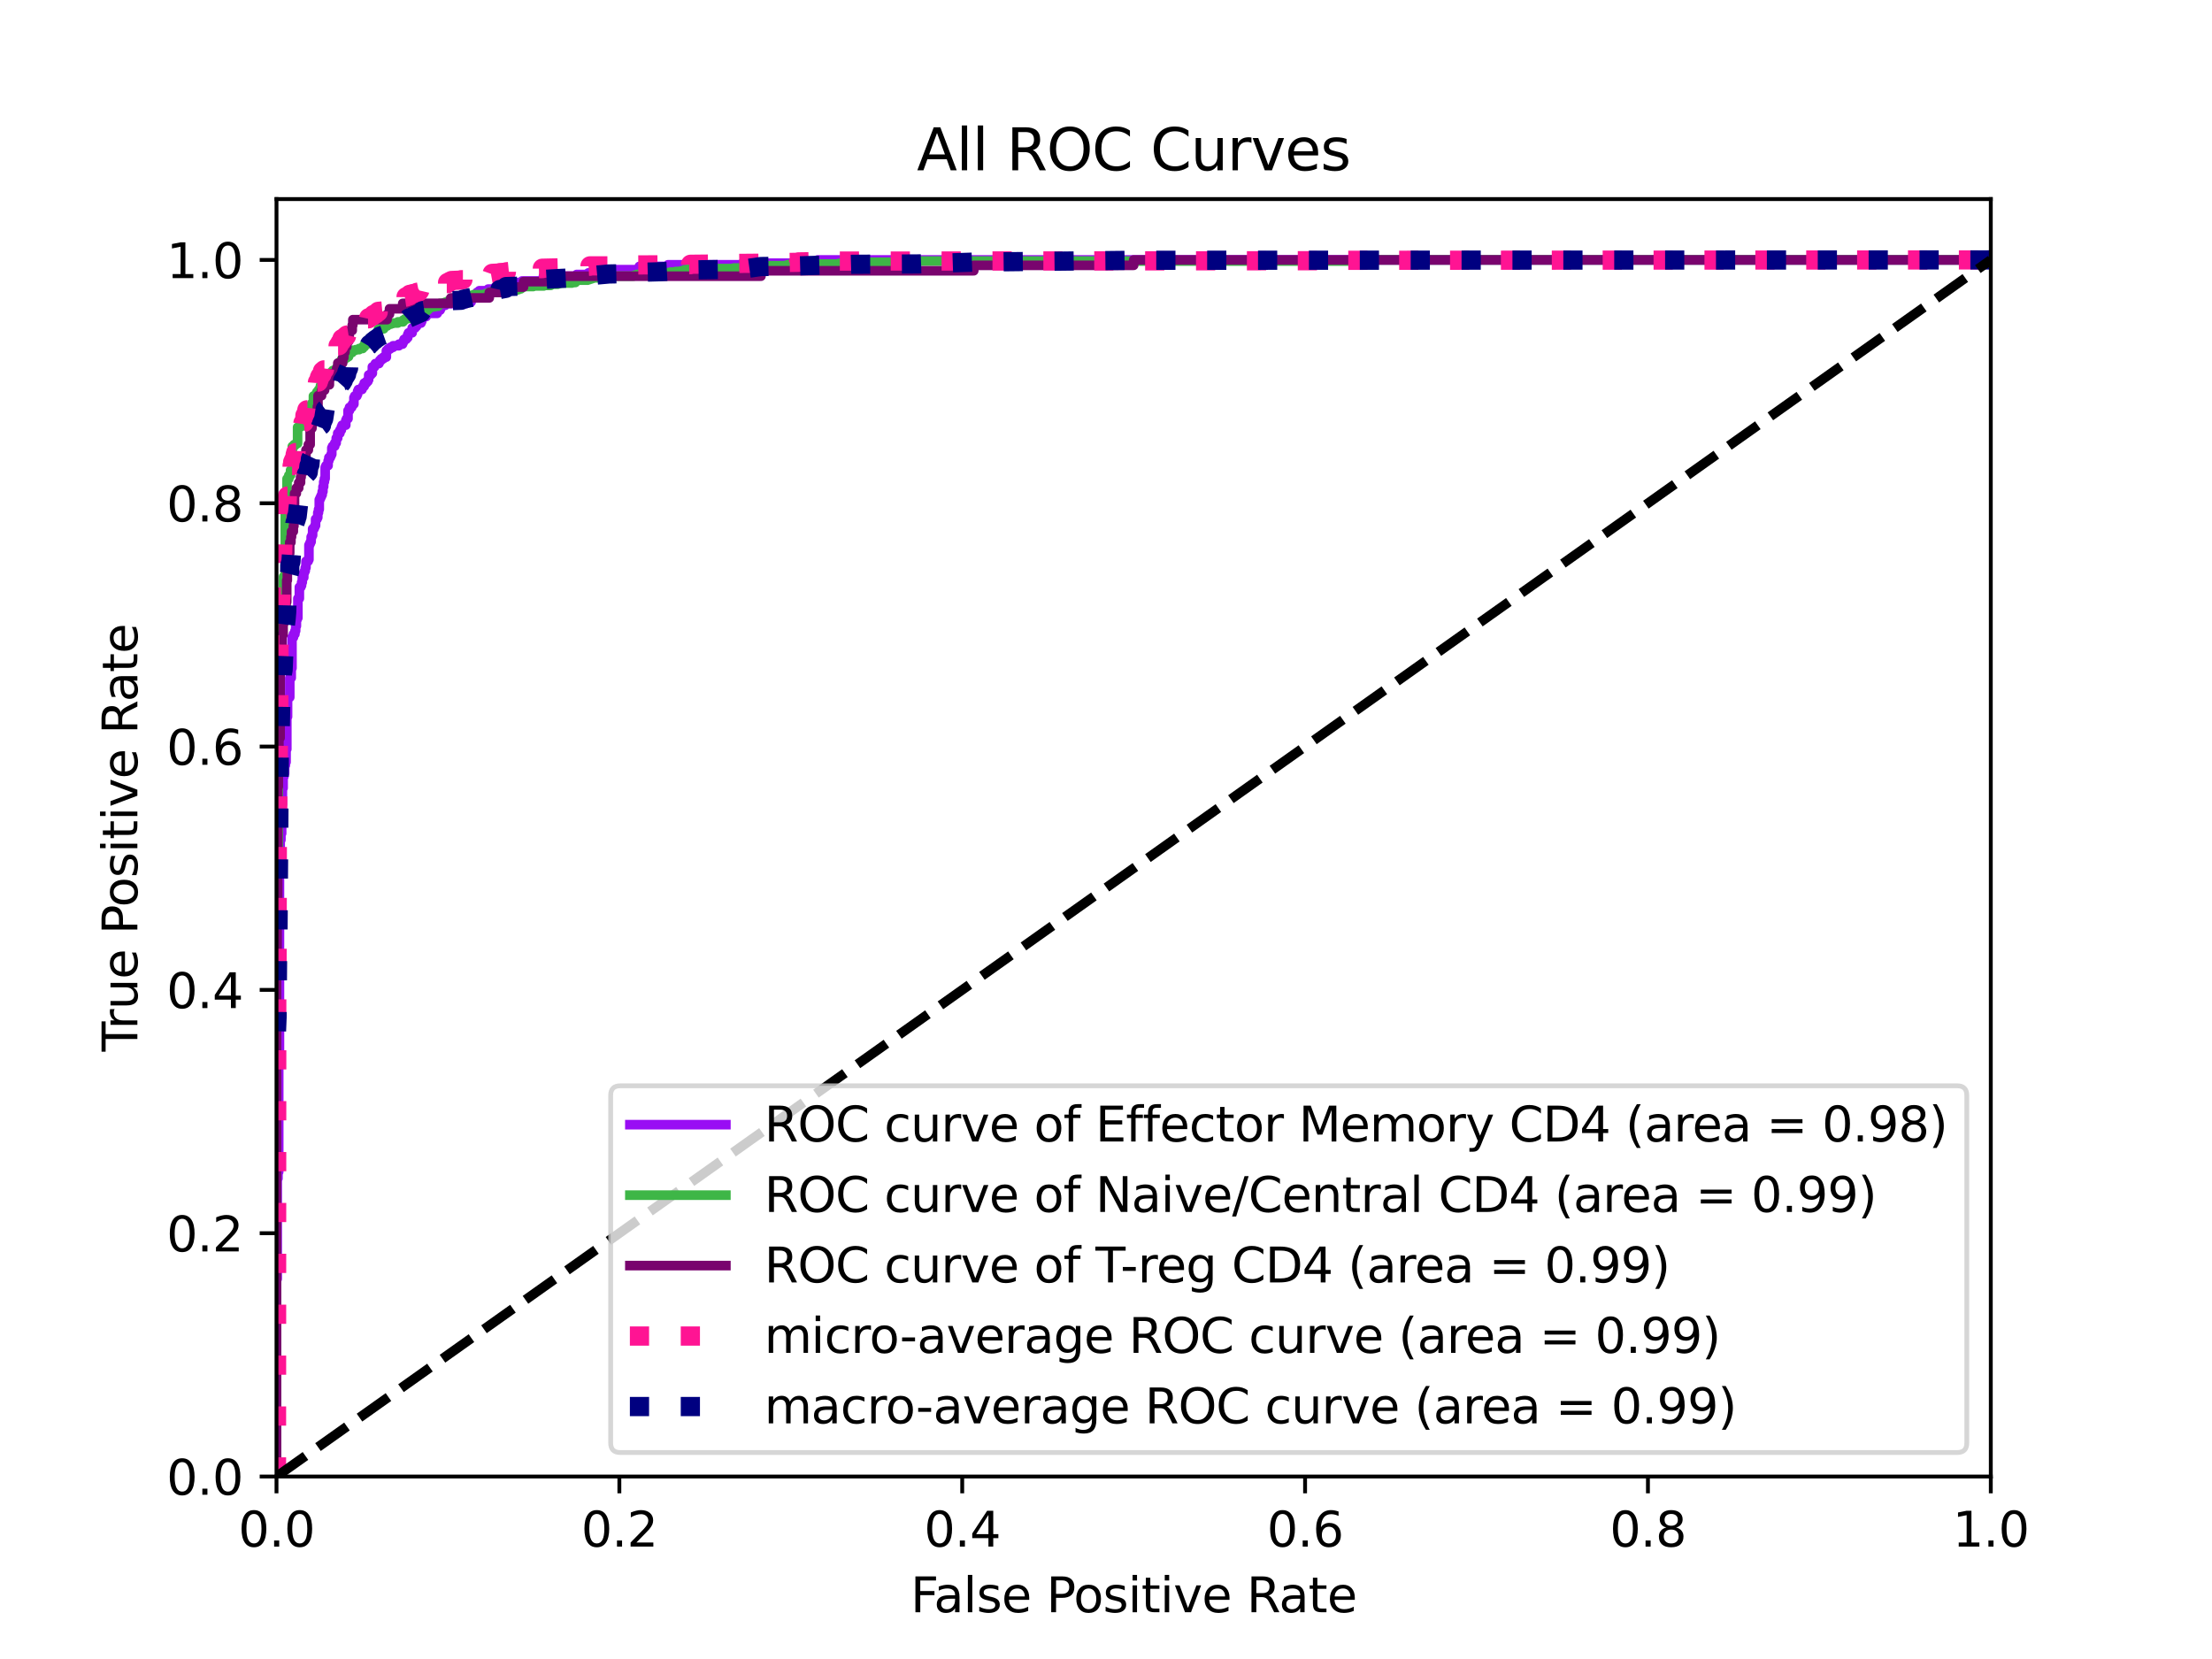<?xml version="1.0" encoding="utf-8" standalone="no"?>
<!DOCTYPE svg PUBLIC "-//W3C//DTD SVG 1.1//EN"
  "http://www.w3.org/Graphics/SVG/1.1/DTD/svg11.dtd">
<svg height="345.6pt" version="1.1" viewBox="0 0 460.8 345.6" width="460.8pt" xmlns="http://www.w3.org/2000/svg" xmlns:xlink="http://www.w3.org/1999/xlink">
 <defs>
  <style type="text/css">*{stroke-linecap:butt;stroke-linejoin:round;}</style>
 </defs>
 <g id="figure_1">
  <g id="patch_1">
   <path d="M 0 345.6 
L 460.8 345.6 
L 460.8 0 
L 0 0 
z
" style="fill:#ffffff;"/>
  </g>
  <g id="axes_1">
   <g id="patch_2">
    <path d="M 57.6 307.584 
L 414.72 307.584 
L 414.72 41.472 
L 57.6 41.472 
z
" style="fill:#ffffff;"/>
   </g>
   <g id="matplotlib.axis_1">
    <g id="xtick_1">
     <g id="line2d_1">
      <defs>
       <path d="M 0 0 
L 0 3.5 
" id="m94c047c52f" style="stroke:#000000;stroke-width:0.8;"/>
      </defs>
      <g>
       <use style="stroke:#000000;stroke-width:0.8;" x="57.6" xlink:href="#m94c047c52f" y="307.584"/>
      </g>
     </g>
     <g id="text_1">
      <!-- 0.0 -->
      <g transform="translate(49.648 322.182)scale(0.1 -0.1)">
       <defs>
        <path d="M 2034 4250 
Q 1547 4250 1301 3770 
Q 1056 3291 1056 2328 
Q 1056 1369 1301 889 
Q 1547 409 2034 409 
Q 2525 409 2770 889 
Q 3016 1369 3016 2328 
Q 3016 3291 2770 3770 
Q 2525 4250 2034 4250 
z
M 2034 4750 
Q 2819 4750 3233 4129 
Q 3647 3509 3647 2328 
Q 3647 1150 3233 529 
Q 2819 -91 2034 -91 
Q 1250 -91 836 529 
Q 422 1150 422 2328 
Q 422 3509 836 4129 
Q 1250 4750 2034 4750 
z
" id="DejaVuSans-30" transform="scale(0.016)"/>
        <path d="M 684 794 
L 1344 794 
L 1344 0 
L 684 0 
L 684 794 
z
" id="DejaVuSans-2e" transform="scale(0.016)"/>
       </defs>
       <use xlink:href="#DejaVuSans-30"/>
       <use x="63.623" xlink:href="#DejaVuSans-2e"/>
       <use x="95.41" xlink:href="#DejaVuSans-30"/>
      </g>
     </g>
    </g>
    <g id="xtick_2">
     <g id="line2d_2">
      <g>
       <use style="stroke:#000000;stroke-width:0.8;" x="129.024" xlink:href="#m94c047c52f" y="307.584"/>
      </g>
     </g>
     <g id="text_2">
      <!-- 0.2 -->
      <g transform="translate(121.072 322.182)scale(0.1 -0.1)">
       <defs>
        <path d="M 1228 531 
L 3431 531 
L 3431 0 
L 469 0 
L 469 531 
Q 828 903 1448 1529 
Q 2069 2156 2228 2338 
Q 2531 2678 2651 2914 
Q 2772 3150 2772 3378 
Q 2772 3750 2511 3984 
Q 2250 4219 1831 4219 
Q 1534 4219 1204 4116 
Q 875 4013 500 3803 
L 500 4441 
Q 881 4594 1212 4672 
Q 1544 4750 1819 4750 
Q 2544 4750 2975 4387 
Q 3406 4025 3406 3419 
Q 3406 3131 3298 2873 
Q 3191 2616 2906 2266 
Q 2828 2175 2409 1742 
Q 1991 1309 1228 531 
z
" id="DejaVuSans-32" transform="scale(0.016)"/>
       </defs>
       <use xlink:href="#DejaVuSans-30"/>
       <use x="63.623" xlink:href="#DejaVuSans-2e"/>
       <use x="95.41" xlink:href="#DejaVuSans-32"/>
      </g>
     </g>
    </g>
    <g id="xtick_3">
     <g id="line2d_3">
      <g>
       <use style="stroke:#000000;stroke-width:0.8;" x="200.448" xlink:href="#m94c047c52f" y="307.584"/>
      </g>
     </g>
     <g id="text_3">
      <!-- 0.4 -->
      <g transform="translate(192.496 322.182)scale(0.1 -0.1)">
       <defs>
        <path d="M 2419 4116 
L 825 1625 
L 2419 1625 
L 2419 4116 
z
M 2253 4666 
L 3047 4666 
L 3047 1625 
L 3713 1625 
L 3713 1100 
L 3047 1100 
L 3047 0 
L 2419 0 
L 2419 1100 
L 313 1100 
L 313 1709 
L 2253 4666 
z
" id="DejaVuSans-34" transform="scale(0.016)"/>
       </defs>
       <use xlink:href="#DejaVuSans-30"/>
       <use x="63.623" xlink:href="#DejaVuSans-2e"/>
       <use x="95.41" xlink:href="#DejaVuSans-34"/>
      </g>
     </g>
    </g>
    <g id="xtick_4">
     <g id="line2d_4">
      <g>
       <use style="stroke:#000000;stroke-width:0.8;" x="271.872" xlink:href="#m94c047c52f" y="307.584"/>
      </g>
     </g>
     <g id="text_4">
      <!-- 0.6 -->
      <g transform="translate(263.92 322.182)scale(0.1 -0.1)">
       <defs>
        <path d="M 2113 2584 
Q 1688 2584 1439 2293 
Q 1191 2003 1191 1497 
Q 1191 994 1439 701 
Q 1688 409 2113 409 
Q 2538 409 2786 701 
Q 3034 994 3034 1497 
Q 3034 2003 2786 2293 
Q 2538 2584 2113 2584 
z
M 3366 4563 
L 3366 3988 
Q 3128 4100 2886 4159 
Q 2644 4219 2406 4219 
Q 1781 4219 1451 3797 
Q 1122 3375 1075 2522 
Q 1259 2794 1537 2939 
Q 1816 3084 2150 3084 
Q 2853 3084 3261 2657 
Q 3669 2231 3669 1497 
Q 3669 778 3244 343 
Q 2819 -91 2113 -91 
Q 1303 -91 875 529 
Q 447 1150 447 2328 
Q 447 3434 972 4092 
Q 1497 4750 2381 4750 
Q 2619 4750 2861 4703 
Q 3103 4656 3366 4563 
z
" id="DejaVuSans-36" transform="scale(0.016)"/>
       </defs>
       <use xlink:href="#DejaVuSans-30"/>
       <use x="63.623" xlink:href="#DejaVuSans-2e"/>
       <use x="95.41" xlink:href="#DejaVuSans-36"/>
      </g>
     </g>
    </g>
    <g id="xtick_5">
     <g id="line2d_5">
      <g>
       <use style="stroke:#000000;stroke-width:0.8;" x="343.296" xlink:href="#m94c047c52f" y="307.584"/>
      </g>
     </g>
     <g id="text_5">
      <!-- 0.8 -->
      <g transform="translate(335.344 322.182)scale(0.1 -0.1)">
       <defs>
        <path d="M 2034 2216 
Q 1584 2216 1326 1975 
Q 1069 1734 1069 1313 
Q 1069 891 1326 650 
Q 1584 409 2034 409 
Q 2484 409 2743 651 
Q 3003 894 3003 1313 
Q 3003 1734 2745 1975 
Q 2488 2216 2034 2216 
z
M 1403 2484 
Q 997 2584 770 2862 
Q 544 3141 544 3541 
Q 544 4100 942 4425 
Q 1341 4750 2034 4750 
Q 2731 4750 3128 4425 
Q 3525 4100 3525 3541 
Q 3525 3141 3298 2862 
Q 3072 2584 2669 2484 
Q 3125 2378 3379 2068 
Q 3634 1759 3634 1313 
Q 3634 634 3220 271 
Q 2806 -91 2034 -91 
Q 1263 -91 848 271 
Q 434 634 434 1313 
Q 434 1759 690 2068 
Q 947 2378 1403 2484 
z
M 1172 3481 
Q 1172 3119 1398 2916 
Q 1625 2713 2034 2713 
Q 2441 2713 2670 2916 
Q 2900 3119 2900 3481 
Q 2900 3844 2670 4047 
Q 2441 4250 2034 4250 
Q 1625 4250 1398 4047 
Q 1172 3844 1172 3481 
z
" id="DejaVuSans-38" transform="scale(0.016)"/>
       </defs>
       <use xlink:href="#DejaVuSans-30"/>
       <use x="63.623" xlink:href="#DejaVuSans-2e"/>
       <use x="95.41" xlink:href="#DejaVuSans-38"/>
      </g>
     </g>
    </g>
    <g id="xtick_6">
     <g id="line2d_6">
      <g>
       <use style="stroke:#000000;stroke-width:0.8;" x="414.72" xlink:href="#m94c047c52f" y="307.584"/>
      </g>
     </g>
     <g id="text_6">
      <!-- 1.0 -->
      <g transform="translate(406.768 322.182)scale(0.1 -0.1)">
       <defs>
        <path d="M 794 531 
L 1825 531 
L 1825 4091 
L 703 3866 
L 703 4441 
L 1819 4666 
L 2450 4666 
L 2450 531 
L 3481 531 
L 3481 0 
L 794 0 
L 794 531 
z
" id="DejaVuSans-31" transform="scale(0.016)"/>
       </defs>
       <use xlink:href="#DejaVuSans-31"/>
       <use x="63.623" xlink:href="#DejaVuSans-2e"/>
       <use x="95.41" xlink:href="#DejaVuSans-30"/>
      </g>
     </g>
    </g>
    <g id="text_7">
     <!-- False Positive Rate -->
     <g transform="translate(189.694 335.861)scale(0.1 -0.1)">
      <defs>
       <path d="M 628 4666 
L 3309 4666 
L 3309 4134 
L 1259 4134 
L 1259 2759 
L 3109 2759 
L 3109 2228 
L 1259 2228 
L 1259 0 
L 628 0 
L 628 4666 
z
" id="DejaVuSans-46" transform="scale(0.016)"/>
       <path d="M 2194 1759 
Q 1497 1759 1228 1600 
Q 959 1441 959 1056 
Q 959 750 1161 570 
Q 1363 391 1709 391 
Q 2188 391 2477 730 
Q 2766 1069 2766 1631 
L 2766 1759 
L 2194 1759 
z
M 3341 1997 
L 3341 0 
L 2766 0 
L 2766 531 
Q 2569 213 2275 61 
Q 1981 -91 1556 -91 
Q 1019 -91 701 211 
Q 384 513 384 1019 
Q 384 1609 779 1909 
Q 1175 2209 1959 2209 
L 2766 2209 
L 2766 2266 
Q 2766 2663 2505 2880 
Q 2244 3097 1772 3097 
Q 1472 3097 1187 3025 
Q 903 2953 641 2809 
L 641 3341 
Q 956 3463 1253 3523 
Q 1550 3584 1831 3584 
Q 2591 3584 2966 3190 
Q 3341 2797 3341 1997 
z
" id="DejaVuSans-61" transform="scale(0.016)"/>
       <path d="M 603 4863 
L 1178 4863 
L 1178 0 
L 603 0 
L 603 4863 
z
" id="DejaVuSans-6c" transform="scale(0.016)"/>
       <path d="M 2834 3397 
L 2834 2853 
Q 2591 2978 2328 3040 
Q 2066 3103 1784 3103 
Q 1356 3103 1142 2972 
Q 928 2841 928 2578 
Q 928 2378 1081 2264 
Q 1234 2150 1697 2047 
L 1894 2003 
Q 2506 1872 2764 1633 
Q 3022 1394 3022 966 
Q 3022 478 2636 193 
Q 2250 -91 1575 -91 
Q 1294 -91 989 -36 
Q 684 19 347 128 
L 347 722 
Q 666 556 975 473 
Q 1284 391 1588 391 
Q 1994 391 2212 530 
Q 2431 669 2431 922 
Q 2431 1156 2273 1281 
Q 2116 1406 1581 1522 
L 1381 1569 
Q 847 1681 609 1914 
Q 372 2147 372 2553 
Q 372 3047 722 3315 
Q 1072 3584 1716 3584 
Q 2034 3584 2315 3537 
Q 2597 3491 2834 3397 
z
" id="DejaVuSans-73" transform="scale(0.016)"/>
       <path d="M 3597 1894 
L 3597 1613 
L 953 1613 
Q 991 1019 1311 708 
Q 1631 397 2203 397 
Q 2534 397 2845 478 
Q 3156 559 3463 722 
L 3463 178 
Q 3153 47 2828 -22 
Q 2503 -91 2169 -91 
Q 1331 -91 842 396 
Q 353 884 353 1716 
Q 353 2575 817 3079 
Q 1281 3584 2069 3584 
Q 2775 3584 3186 3129 
Q 3597 2675 3597 1894 
z
M 3022 2063 
Q 3016 2534 2758 2815 
Q 2500 3097 2075 3097 
Q 1594 3097 1305 2825 
Q 1016 2553 972 2059 
L 3022 2063 
z
" id="DejaVuSans-65" transform="scale(0.016)"/>
       <path id="DejaVuSans-20" transform="scale(0.016)"/>
       <path d="M 1259 4147 
L 1259 2394 
L 2053 2394 
Q 2494 2394 2734 2622 
Q 2975 2850 2975 3272 
Q 2975 3691 2734 3919 
Q 2494 4147 2053 4147 
L 1259 4147 
z
M 628 4666 
L 2053 4666 
Q 2838 4666 3239 4311 
Q 3641 3956 3641 3272 
Q 3641 2581 3239 2228 
Q 2838 1875 2053 1875 
L 1259 1875 
L 1259 0 
L 628 0 
L 628 4666 
z
" id="DejaVuSans-50" transform="scale(0.016)"/>
       <path d="M 1959 3097 
Q 1497 3097 1228 2736 
Q 959 2375 959 1747 
Q 959 1119 1226 758 
Q 1494 397 1959 397 
Q 2419 397 2687 759 
Q 2956 1122 2956 1747 
Q 2956 2369 2687 2733 
Q 2419 3097 1959 3097 
z
M 1959 3584 
Q 2709 3584 3137 3096 
Q 3566 2609 3566 1747 
Q 3566 888 3137 398 
Q 2709 -91 1959 -91 
Q 1206 -91 779 398 
Q 353 888 353 1747 
Q 353 2609 779 3096 
Q 1206 3584 1959 3584 
z
" id="DejaVuSans-6f" transform="scale(0.016)"/>
       <path d="M 603 3500 
L 1178 3500 
L 1178 0 
L 603 0 
L 603 3500 
z
M 603 4863 
L 1178 4863 
L 1178 4134 
L 603 4134 
L 603 4863 
z
" id="DejaVuSans-69" transform="scale(0.016)"/>
       <path d="M 1172 4494 
L 1172 3500 
L 2356 3500 
L 2356 3053 
L 1172 3053 
L 1172 1153 
Q 1172 725 1289 603 
Q 1406 481 1766 481 
L 2356 481 
L 2356 0 
L 1766 0 
Q 1100 0 847 248 
Q 594 497 594 1153 
L 594 3053 
L 172 3053 
L 172 3500 
L 594 3500 
L 594 4494 
L 1172 4494 
z
" id="DejaVuSans-74" transform="scale(0.016)"/>
       <path d="M 191 3500 
L 800 3500 
L 1894 563 
L 2988 3500 
L 3597 3500 
L 2284 0 
L 1503 0 
L 191 3500 
z
" id="DejaVuSans-76" transform="scale(0.016)"/>
       <path d="M 2841 2188 
Q 3044 2119 3236 1894 
Q 3428 1669 3622 1275 
L 4263 0 
L 3584 0 
L 2988 1197 
Q 2756 1666 2539 1819 
Q 2322 1972 1947 1972 
L 1259 1972 
L 1259 0 
L 628 0 
L 628 4666 
L 2053 4666 
Q 2853 4666 3247 4331 
Q 3641 3997 3641 3322 
Q 3641 2881 3436 2590 
Q 3231 2300 2841 2188 
z
M 1259 4147 
L 1259 2491 
L 2053 2491 
Q 2509 2491 2742 2702 
Q 2975 2913 2975 3322 
Q 2975 3731 2742 3939 
Q 2509 4147 2053 4147 
L 1259 4147 
z
" id="DejaVuSans-52" transform="scale(0.016)"/>
      </defs>
      <use xlink:href="#DejaVuSans-46"/>
      <use x="48.395" xlink:href="#DejaVuSans-61"/>
      <use x="109.674" xlink:href="#DejaVuSans-6c"/>
      <use x="137.457" xlink:href="#DejaVuSans-73"/>
      <use x="189.557" xlink:href="#DejaVuSans-65"/>
      <use x="251.08" xlink:href="#DejaVuSans-20"/>
      <use x="282.867" xlink:href="#DejaVuSans-50"/>
      <use x="339.545" xlink:href="#DejaVuSans-6f"/>
      <use x="400.727" xlink:href="#DejaVuSans-73"/>
      <use x="452.826" xlink:href="#DejaVuSans-69"/>
      <use x="480.609" xlink:href="#DejaVuSans-74"/>
      <use x="519.818" xlink:href="#DejaVuSans-69"/>
      <use x="547.602" xlink:href="#DejaVuSans-76"/>
      <use x="606.781" xlink:href="#DejaVuSans-65"/>
      <use x="668.305" xlink:href="#DejaVuSans-20"/>
      <use x="700.092" xlink:href="#DejaVuSans-52"/>
      <use x="767.324" xlink:href="#DejaVuSans-61"/>
      <use x="828.604" xlink:href="#DejaVuSans-74"/>
      <use x="867.812" xlink:href="#DejaVuSans-65"/>
     </g>
    </g>
   </g>
   <g id="matplotlib.axis_2">
    <g id="ytick_1">
     <g id="line2d_7">
      <defs>
       <path d="M 0 0 
L -3.5 0 
" id="mb0721b5ea1" style="stroke:#000000;stroke-width:0.8;"/>
      </defs>
      <g>
       <use style="stroke:#000000;stroke-width:0.8;" x="57.6" xlink:href="#mb0721b5ea1" y="307.584"/>
      </g>
     </g>
     <g id="text_8">
      <!-- 0.0 -->
      <g transform="translate(34.697 311.383)scale(0.1 -0.1)">
       <use xlink:href="#DejaVuSans-30"/>
       <use x="63.623" xlink:href="#DejaVuSans-2e"/>
       <use x="95.41" xlink:href="#DejaVuSans-30"/>
      </g>
     </g>
    </g>
    <g id="ytick_2">
     <g id="line2d_8">
      <g>
       <use style="stroke:#000000;stroke-width:0.8;" x="57.6" xlink:href="#mb0721b5ea1" y="256.896"/>
      </g>
     </g>
     <g id="text_9">
      <!-- 0.2 -->
      <g transform="translate(34.697 260.695)scale(0.1 -0.1)">
       <use xlink:href="#DejaVuSans-30"/>
       <use x="63.623" xlink:href="#DejaVuSans-2e"/>
       <use x="95.41" xlink:href="#DejaVuSans-32"/>
      </g>
     </g>
    </g>
    <g id="ytick_3">
     <g id="line2d_9">
      <g>
       <use style="stroke:#000000;stroke-width:0.8;" x="57.6" xlink:href="#mb0721b5ea1" y="206.208"/>
      </g>
     </g>
     <g id="text_10">
      <!-- 0.4 -->
      <g transform="translate(34.697 210.007)scale(0.1 -0.1)">
       <use xlink:href="#DejaVuSans-30"/>
       <use x="63.623" xlink:href="#DejaVuSans-2e"/>
       <use x="95.41" xlink:href="#DejaVuSans-34"/>
      </g>
     </g>
    </g>
    <g id="ytick_4">
     <g id="line2d_10">
      <g>
       <use style="stroke:#000000;stroke-width:0.8;" x="57.6" xlink:href="#mb0721b5ea1" y="155.52"/>
      </g>
     </g>
     <g id="text_11">
      <!-- 0.6 -->
      <g transform="translate(34.697 159.319)scale(0.1 -0.1)">
       <use xlink:href="#DejaVuSans-30"/>
       <use x="63.623" xlink:href="#DejaVuSans-2e"/>
       <use x="95.41" xlink:href="#DejaVuSans-36"/>
      </g>
     </g>
    </g>
    <g id="ytick_5">
     <g id="line2d_11">
      <g>
       <use style="stroke:#000000;stroke-width:0.8;" x="57.6" xlink:href="#mb0721b5ea1" y="104.832"/>
      </g>
     </g>
     <g id="text_12">
      <!-- 0.8 -->
      <g transform="translate(34.697 108.631)scale(0.1 -0.1)">
       <use xlink:href="#DejaVuSans-30"/>
       <use x="63.623" xlink:href="#DejaVuSans-2e"/>
       <use x="95.41" xlink:href="#DejaVuSans-38"/>
      </g>
     </g>
    </g>
    <g id="ytick_6">
     <g id="line2d_12">
      <g>
       <use style="stroke:#000000;stroke-width:0.8;" x="57.6" xlink:href="#mb0721b5ea1" y="54.144"/>
      </g>
     </g>
     <g id="text_13">
      <!-- 1.0 -->
      <g transform="translate(34.697 57.943)scale(0.1 -0.1)">
       <use xlink:href="#DejaVuSans-31"/>
       <use x="63.623" xlink:href="#DejaVuSans-2e"/>
       <use x="95.41" xlink:href="#DejaVuSans-30"/>
      </g>
     </g>
    </g>
    <g id="text_14">
     <!-- True Positive Rate -->
     <g transform="translate(28.617 219.058)rotate(-90)scale(0.1 -0.1)">
      <defs>
       <path d="M -19 4666 
L 3928 4666 
L 3928 4134 
L 2272 4134 
L 2272 0 
L 1638 0 
L 1638 4134 
L -19 4134 
L -19 4666 
z
" id="DejaVuSans-54" transform="scale(0.016)"/>
       <path d="M 2631 2963 
Q 2534 3019 2420 3045 
Q 2306 3072 2169 3072 
Q 1681 3072 1420 2755 
Q 1159 2438 1159 1844 
L 1159 0 
L 581 0 
L 581 3500 
L 1159 3500 
L 1159 2956 
Q 1341 3275 1631 3429 
Q 1922 3584 2338 3584 
Q 2397 3584 2469 3576 
Q 2541 3569 2628 3553 
L 2631 2963 
z
" id="DejaVuSans-72" transform="scale(0.016)"/>
       <path d="M 544 1381 
L 544 3500 
L 1119 3500 
L 1119 1403 
Q 1119 906 1312 657 
Q 1506 409 1894 409 
Q 2359 409 2629 706 
Q 2900 1003 2900 1516 
L 2900 3500 
L 3475 3500 
L 3475 0 
L 2900 0 
L 2900 538 
Q 2691 219 2414 64 
Q 2138 -91 1772 -91 
Q 1169 -91 856 284 
Q 544 659 544 1381 
z
M 1991 3584 
L 1991 3584 
z
" id="DejaVuSans-75" transform="scale(0.016)"/>
      </defs>
      <use xlink:href="#DejaVuSans-54"/>
      <use x="46.334" xlink:href="#DejaVuSans-72"/>
      <use x="87.447" xlink:href="#DejaVuSans-75"/>
      <use x="150.826" xlink:href="#DejaVuSans-65"/>
      <use x="212.35" xlink:href="#DejaVuSans-20"/>
      <use x="244.137" xlink:href="#DejaVuSans-50"/>
      <use x="300.814" xlink:href="#DejaVuSans-6f"/>
      <use x="361.996" xlink:href="#DejaVuSans-73"/>
      <use x="414.096" xlink:href="#DejaVuSans-69"/>
      <use x="441.879" xlink:href="#DejaVuSans-74"/>
      <use x="481.088" xlink:href="#DejaVuSans-69"/>
      <use x="508.871" xlink:href="#DejaVuSans-76"/>
      <use x="568.051" xlink:href="#DejaVuSans-65"/>
      <use x="629.574" xlink:href="#DejaVuSans-20"/>
      <use x="661.361" xlink:href="#DejaVuSans-52"/>
      <use x="728.594" xlink:href="#DejaVuSans-61"/>
      <use x="789.873" xlink:href="#DejaVuSans-74"/>
      <use x="829.082" xlink:href="#DejaVuSans-65"/>
     </g>
    </g>
   </g>
   <g id="line2d_13">
    <path clip-path="url(#p02ab94cde7)" d="M 57.6 307.584 
L 57.6 266.413 
L 57.754 266.413 
L 57.754 245.49 
L 57.907 245.49 
L 57.907 244.14 
L 58.061 244.14 
L 58.061 221.867 
L 58.214 221.867 
L 58.214 181.033 
L 58.368 181.033 
L 58.368 174.958 
L 58.522 174.958 
L 58.522 173.608 
L 58.675 173.608 
L 58.675 167.534 
L 58.829 167.534 
L 58.829 164.159 
L 58.982 164.159 
L 58.982 161.797 
L 59.136 161.797 
L 59.136 161.122 
L 59.29 161.122 
L 59.29 159.435 
L 59.443 159.435 
L 59.443 158.76 
L 59.597 158.76 
L 59.597 156.06 
L 59.75 156.06 
L 59.75 149.311 
L 59.904 149.311 
L 59.904 145.598 
L 60.058 145.598 
L 60.058 145.261 
L 60.365 145.261 
L 60.365 141.211 
L 60.672 141.211 
L 60.672 139.186 
L 60.826 139.186 
L 60.826 132.775 
L 61.133 132.775 
L 61.133 132.1 
L 61.44 132.1 
L 61.44 131.425 
L 61.594 131.425 
L 61.594 130.412 
L 61.747 130.412 
L 61.747 129.062 
L 61.901 129.062 
L 61.901 128.725 
L 62.054 128.725 
L 62.054 124.675 
L 62.362 124.675 
L 62.362 122.313 
L 62.669 122.313 
L 62.669 121.975 
L 62.822 121.975 
L 62.822 121.301 
L 62.976 121.301 
L 62.976 120.288 
L 63.283 120.288 
L 63.283 119.276 
L 63.437 119.276 
L 63.437 118.938 
L 63.59 118.938 
L 63.59 118.263 
L 63.744 118.263 
L 63.744 116.913 
L 64.205 116.913 
L 64.205 116.576 
L 64.358 116.576 
L 64.358 113.539 
L 64.512 113.539 
L 64.512 113.201 
L 64.666 113.201 
L 64.666 112.864 
L 64.819 112.864 
L 64.819 111.851 
L 64.973 111.851 
L 64.973 111.514 
L 65.126 111.514 
L 65.126 110.164 
L 65.434 110.164 
L 65.434 109.827 
L 65.587 109.827 
L 65.587 109.489 
L 65.741 109.489 
L 65.741 108.139 
L 66.048 108.139 
L 66.048 107.802 
L 66.202 107.802 
L 66.202 106.789 
L 66.355 106.789 
L 66.355 106.114 
L 66.509 106.114 
L 66.509 104.09 
L 66.662 104.09 
L 66.662 103.752 
L 66.816 103.752 
L 66.816 103.415 
L 66.97 103.415 
L 66.97 103.077 
L 67.123 103.077 
L 67.123 102.402 
L 67.277 102.402 
L 67.277 101.39 
L 67.43 101.39 
L 67.43 100.377 
L 67.584 100.377 
L 67.584 99.702 
L 67.738 99.702 
L 67.738 97.34 
L 67.891 97.34 
L 67.891 97.003 
L 68.352 97.003 
L 68.352 95.99 
L 68.506 95.99 
L 68.506 95.315 
L 68.813 95.315 
L 68.813 94.978 
L 68.966 94.978 
L 68.966 94.64 
L 69.12 94.64 
L 69.12 93.291 
L 69.274 93.291 
L 69.274 92.953 
L 69.734 92.953 
L 69.734 92.278 
L 70.042 92.278 
L 70.042 91.266 
L 70.349 91.266 
L 70.349 90.253 
L 70.81 90.253 
L 70.81 89.578 
L 71.117 89.578 
L 71.117 88.903 
L 71.27 88.903 
L 71.27 88.566 
L 72.038 88.566 
L 72.038 87.554 
L 72.192 87.554 
L 72.192 87.216 
L 72.499 87.216 
L 72.499 85.529 
L 72.806 85.529 
L 72.806 84.854 
L 73.267 84.854 
L 73.267 84.516 
L 73.421 84.516 
L 73.421 84.179 
L 73.728 84.179 
L 73.728 82.829 
L 73.882 82.829 
L 73.882 82.491 
L 74.342 82.491 
L 74.342 82.154 
L 74.496 82.154 
L 74.496 81.479 
L 74.65 81.479 
L 74.65 81.142 
L 75.418 81.142 
L 75.418 80.804 
L 75.571 80.804 
L 75.571 80.467 
L 75.878 80.467 
L 75.878 79.792 
L 76.339 79.792 
L 76.339 79.454 
L 76.646 79.454 
L 76.646 79.117 
L 76.8 79.117 
L 76.8 78.104 
L 77.261 78.104 
L 77.261 77.767 
L 77.568 77.767 
L 77.568 76.417 
L 78.029 76.417 
L 78.029 76.08 
L 78.182 76.08 
L 78.182 75.742 
L 78.95 75.742 
L 78.95 75.405 
L 79.104 75.405 
L 79.104 75.067 
L 79.411 75.067 
L 79.411 74.73 
L 79.872 74.73 
L 79.872 74.392 
L 80.486 74.392 
L 80.486 73.042 
L 80.794 73.042 
L 80.794 72.705 
L 81.254 72.705 
L 81.254 72.367 
L 81.869 72.367 
L 81.869 72.03 
L 83.098 72.03 
L 83.098 71.692 
L 83.866 71.692 
L 83.866 71.355 
L 84.019 71.355 
L 84.019 71.018 
L 84.173 71.018 
L 84.173 70.68 
L 84.634 70.68 
L 84.634 70.343 
L 84.941 70.343 
L 84.941 69.668 
L 85.094 69.668 
L 85.094 69.33 
L 85.862 69.33 
L 85.862 68.318 
L 86.477 68.318 
L 86.477 67.98 
L 86.784 67.98 
L 86.784 67.643 
L 86.938 67.643 
L 86.938 67.305 
L 87.706 67.305 
L 87.706 66.968 
L 87.859 66.968 
L 87.859 65.955 
L 88.781 65.955 
L 88.781 65.281 
L 91.085 65.281 
L 91.085 64.606 
L 91.699 64.606 
L 91.699 64.268 
L 91.853 64.268 
L 91.853 63.931 
L 92.006 63.931 
L 92.006 63.593 
L 92.774 63.593 
L 92.774 63.256 
L 97.075 63.256 
L 97.075 62.918 
L 98.15 62.918 
L 98.15 62.243 
L 98.304 62.243 
L 98.304 61.906 
L 99.226 61.906 
L 99.226 61.568 
L 99.379 61.568 
L 99.379 60.893 
L 99.84 60.893 
L 99.84 60.556 
L 101.683 60.556 
L 101.683 60.218 
L 103.066 60.218 
L 103.066 59.881 
L 104.141 59.881 
L 104.141 59.544 
L 105.37 59.544 
L 105.37 58.869 
L 108.749 58.869 
L 108.749 58.531 
L 112.896 58.531 
L 112.896 58.194 
L 113.203 58.194 
L 113.203 57.519 
L 120.115 57.519 
L 120.115 57.181 
L 122.573 57.181 
L 122.573 56.844 
L 124.262 56.844 
L 124.262 56.506 
L 126.413 56.506 
L 126.413 56.169 
L 133.018 56.169 
L 133.018 55.831 
L 133.171 55.831 
L 133.171 55.494 
L 139.162 55.494 
L 139.162 55.156 
L 154.675 55.156 
L 154.675 54.819 
L 168.499 54.819 
L 168.499 54.481 
L 170.342 54.481 
L 170.342 54.144 
L 414.72 54.144 
L 414.72 54.144 
" style="fill:none;stroke:#990df4;stroke-linecap:square;stroke-width:2;"/>
   </g>
   <g id="line2d_14">
    <path clip-path="url(#p02ab94cde7)" d="M 57.6 307.584 
L 57.6 177.909 
L 57.966 177.909 
L 57.966 131.105 
L 58.333 131.105 
L 58.333 130.381 
L 58.699 130.381 
L 58.699 124.591 
L 59.065 124.591 
L 59.065 120.128 
L 59.431 120.128 
L 59.431 105.411 
L 59.798 105.411 
L 59.798 99.741 
L 60.164 99.741 
L 60.164 99.018 
L 60.53 99.018 
L 60.53 97.932 
L 60.896 97.932 
L 60.896 92.986 
L 61.263 92.986 
L 61.263 92.624 
L 61.629 92.624 
L 61.629 92.383 
L 61.995 92.383 
L 61.995 89.006 
L 62.362 89.006 
L 62.362 88.885 
L 62.728 88.885 
L 62.728 87.92 
L 63.094 87.92 
L 63.094 87.437 
L 63.46 87.437 
L 63.46 86.714 
L 63.827 86.714 
L 63.827 85.749 
L 64.193 85.749 
L 64.193 84.904 
L 64.559 84.904 
L 64.559 84.663 
L 64.926 84.663 
L 64.926 84.06 
L 65.292 84.06 
L 65.292 82.492 
L 65.658 82.492 
L 65.658 82.25 
L 66.024 82.25 
L 66.024 81.647 
L 66.391 81.647 
L 66.391 81.165 
L 66.757 81.165 
L 66.757 80.32 
L 67.123 80.32 
L 67.123 80.079 
L 67.489 80.079 
L 67.489 78.27 
L 68.222 78.27 
L 68.222 78.149 
L 68.955 78.149 
L 68.955 77.546 
L 69.321 77.546 
L 69.321 77.184 
L 69.687 77.184 
L 69.687 77.063 
L 70.053 77.063 
L 70.053 76.701 
L 70.42 76.701 
L 70.42 76.34 
L 70.786 76.34 
L 70.786 75.375 
L 71.152 75.375 
L 71.152 74.892 
L 71.519 74.892 
L 71.519 74.771 
L 71.885 74.771 
L 71.885 74.53 
L 72.251 74.53 
L 72.251 74.289 
L 72.617 74.289 
L 72.617 73.445 
L 73.35 73.445 
L 73.35 72.962 
L 74.082 72.962 
L 74.082 72.841 
L 74.815 72.841 
L 74.815 72.6 
L 75.548 72.6 
L 75.548 72.238 
L 75.914 72.238 
L 75.914 71.756 
L 76.28 71.756 
L 76.28 71.635 
L 76.646 71.635 
L 76.646 71.514 
L 77.013 71.514 
L 77.013 70.429 
L 77.745 70.429 
L 77.745 70.188 
L 78.112 70.188 
L 78.112 69.826 
L 78.478 69.826 
L 78.478 69.343 
L 78.844 69.343 
L 78.844 68.499 
L 79.943 68.499 
L 79.943 68.016 
L 80.309 68.016 
L 80.309 67.896 
L 80.675 67.896 
L 80.675 67.534 
L 81.408 67.534 
L 81.408 67.413 
L 81.774 67.413 
L 81.774 67.292 
L 82.873 67.292 
L 82.873 67.051 
L 83.972 67.051 
L 83.972 66.689 
L 84.338 66.689 
L 84.338 66.448 
L 84.704 66.448 
L 84.704 66.327 
L 86.17 66.327 
L 86.17 66.086 
L 86.902 66.086 
L 86.902 65.604 
L 87.268 65.604 
L 87.268 65.362 
L 87.635 65.362 
L 87.635 65.242 
L 88.001 65.242 
L 88.001 65.001 
L 88.367 65.001 
L 88.367 64.88 
L 88.734 64.88 
L 88.734 64.639 
L 89.1 64.639 
L 89.1 64.277 
L 89.466 64.277 
L 89.466 64.036 
L 89.832 64.036 
L 89.832 63.915 
L 90.565 63.915 
L 90.565 63.794 
L 91.297 63.794 
L 91.297 63.312 
L 91.664 63.312 
L 91.664 63.191 
L 92.396 63.191 
L 92.396 63.07 
L 92.763 63.07 
L 92.763 62.95 
L 93.129 62.95 
L 93.129 62.829 
L 93.495 62.829 
L 93.495 62.588 
L 96.059 62.588 
L 96.059 62.347 
L 96.425 62.347 
L 96.425 61.744 
L 97.158 61.744 
L 97.158 61.623 
L 98.257 61.623 
L 98.257 61.502 
L 98.623 61.502 
L 98.623 61.382 
L 101.187 61.382 
L 101.187 61.14 
L 101.92 61.14 
L 101.92 60.899 
L 102.286 60.899 
L 102.286 60.779 
L 103.018 60.779 
L 103.018 60.658 
L 103.751 60.658 
L 103.751 60.537 
L 104.117 60.537 
L 104.117 60.417 
L 107.78 60.417 
L 107.78 60.296 
L 108.146 60.296 
L 108.146 60.175 
L 108.512 60.175 
L 108.512 59.814 
L 108.879 59.814 
L 108.879 59.693 
L 111.076 59.693 
L 111.076 59.572 
L 113.274 59.572 
L 113.274 59.452 
L 114.739 59.452 
L 114.739 59.21 
L 116.204 59.21 
L 116.204 59.09 
L 116.571 59.09 
L 116.571 58.969 
L 119.135 58.969 
L 119.135 58.849 
L 119.867 58.849 
L 119.867 58.487 
L 120.233 58.487 
L 120.233 58.366 
L 122.431 58.366 
L 122.431 58.245 
L 122.797 58.245 
L 122.797 58.125 
L 123.164 58.125 
L 123.164 58.004 
L 123.53 58.004 
L 123.53 57.883 
L 126.094 57.883 
L 126.094 57.642 
L 126.826 57.642 
L 126.826 57.522 
L 131.954 57.522 
L 131.954 57.401 
L 132.32 57.401 
L 132.32 57.28 
L 132.687 57.28 
L 132.687 57.16 
L 135.983 57.16 
L 135.983 57.039 
L 136.716 57.039 
L 136.716 56.918 
L 137.448 56.918 
L 137.448 56.798 
L 139.646 56.798 
L 139.646 56.677 
L 140.745 56.677 
L 140.745 56.557 
L 141.844 56.557 
L 141.844 56.436 
L 142.576 56.436 
L 142.576 56.195 
L 143.309 56.195 
L 143.309 56.074 
L 144.774 56.074 
L 144.774 55.953 
L 152.832 55.953 
L 152.832 55.833 
L 155.03 55.833 
L 155.03 55.712 
L 155.762 55.712 
L 155.762 55.35 
L 163.82 55.35 
L 163.82 55.23 
L 164.187 55.23 
L 164.187 55.109 
L 169.681 55.109 
L 169.681 54.988 
L 174.809 54.988 
L 174.809 54.868 
L 175.541 54.868 
L 175.541 54.747 
L 177.739 54.747 
L 177.739 54.627 
L 191.291 54.627 
L 191.291 54.385 
L 281.395 54.385 
L 281.395 54.265 
L 283.593 54.265 
L 283.593 54.144 
L 414.72 54.144 
L 414.72 54.144 
" style="fill:none;stroke:#3eb647;stroke-linecap:square;stroke-width:2;"/>
   </g>
   <g id="line2d_15">
    <path clip-path="url(#p02ab94cde7)" d="M 57.6 307.584 
L 57.6 306.453 
L 57.6 200.098 
L 57.725 200.098 
L 57.725 191.047 
L 57.85 191.047 
L 57.85 163.893 
L 57.976 163.893 
L 57.976 157.104 
L 58.101 157.104 
L 58.101 153.71 
L 58.351 153.71 
L 58.351 140.133 
L 58.477 140.133 
L 58.477 135.607 
L 58.602 135.607 
L 58.602 134.475 
L 58.727 134.475 
L 58.727 132.213 
L 58.977 132.213 
L 58.977 129.95 
L 59.103 129.95 
L 59.103 127.687 
L 59.353 127.687 
L 59.353 126.555 
L 59.603 126.555 
L 59.603 125.424 
L 59.729 125.424 
L 59.729 120.898 
L 59.854 120.898 
L 59.854 118.635 
L 59.979 118.635 
L 59.979 116.373 
L 60.104 116.373 
L 60.104 115.241 
L 60.355 115.241 
L 60.355 112.978 
L 60.605 112.978 
L 60.605 111.847 
L 60.73 111.847 
L 60.73 110.715 
L 61.106 110.715 
L 61.106 109.584 
L 61.231 109.584 
L 61.231 108.453 
L 61.357 108.453 
L 61.357 102.795 
L 61.732 102.795 
L 61.732 101.664 
L 62.233 101.664 
L 62.233 100.533 
L 62.609 100.533 
L 62.609 99.401 
L 62.734 99.401 
L 62.734 98.27 
L 63.235 98.27 
L 63.235 97.138 
L 63.36 97.138 
L 63.36 94.875 
L 63.736 94.875 
L 63.736 93.744 
L 64.237 93.744 
L 64.237 92.613 
L 64.612 92.613 
L 64.612 89.218 
L 64.988 89.218 
L 64.988 86.955 
L 65.864 86.955 
L 65.864 85.824 
L 66.115 85.824 
L 66.115 84.693 
L 66.24 84.693 
L 66.24 82.43 
L 66.991 82.43 
L 66.991 81.298 
L 67.617 81.298 
L 67.617 80.167 
L 68.619 80.167 
L 68.619 79.035 
L 68.744 79.035 
L 68.744 77.904 
L 70.122 77.904 
L 70.122 76.773 
L 70.372 76.773 
L 70.372 75.641 
L 71.374 75.641 
L 71.374 74.51 
L 71.624 74.51 
L 71.624 73.378 
L 71.875 73.378 
L 71.875 72.247 
L 72.25 72.247 
L 72.25 71.115 
L 72.626 71.115 
L 72.626 69.984 
L 72.751 69.984 
L 72.751 68.853 
L 73.377 68.853 
L 73.377 67.721 
L 73.503 67.721 
L 73.503 66.59 
L 80.64 66.59 
L 80.64 65.458 
L 81.141 65.458 
L 81.141 64.327 
L 83.896 64.327 
L 83.896 63.195 
L 93.913 63.195 
L 93.913 62.064 
L 101.927 62.064 
L 101.927 60.933 
L 105.433 60.933 
L 105.433 59.801 
L 109.064 59.801 
L 109.064 58.67 
L 113.823 58.67 
L 113.823 57.538 
L 158.525 57.538 
L 158.525 56.407 
L 202.852 56.407 
L 202.852 55.275 
L 236.16 55.275 
L 236.16 54.144 
L 414.72 54.144 
" style="fill:none;stroke:#79046e;stroke-linecap:square;stroke-width:2;"/>
   </g>
   <g id="line2d_16">
    <path clip-path="url(#p02ab94cde7)" d="M 57.6 307.584 
L 57.658 203.852 
L 57.716 203.852 
L 57.774 175.508 
L 57.832 175.508 
L 57.89 161.09 
L 57.948 161.09 
L 58.006 153.592 
L 58.064 153.592 
L 58.122 134.312 
L 58.18 134.312 
L 58.239 128.792 
L 58.297 128.792 
L 58.355 126.402 
L 58.413 126.402 
L 58.471 124.343 
L 58.529 124.343 
L 58.587 119.234 
L 58.645 119.234 
L 58.703 117.257 
L 58.761 117.257 
L 58.819 115.774 
L 58.877 115.774 
L 58.935 112.972 
L 59.051 112.89 
L 59.109 111.654 
L 59.167 111.654 
L 59.225 111.16 
L 59.283 111.16 
L 59.341 110.171 
L 59.458 110.089 
L 59.516 109.018 
L 59.574 109.018 
L 59.632 106.134 
L 59.69 106.134 
L 59.69 105.887 
L 59.806 105.887 
L 59.864 103.332 
L 59.98 103.332 
L 60.038 102.92 
L 60.154 102.92 
L 60.154 102.426 
L 60.27 102.426 
L 60.328 100.943 
L 60.444 100.861 
L 60.502 100.284 
L 60.561 100.284 
L 60.619 99.048 
L 60.677 99.048 
L 60.735 97.318 
L 60.851 97.235 
L 60.851 96.988 
L 60.967 96.988 
L 60.967 96.247 
L 61.083 96.247 
L 61.141 95.835 
L 61.315 95.835 
L 61.315 95.588 
L 61.431 95.588 
L 61.489 94.681 
L 61.547 94.681 
L 61.605 94.269 
L 61.663 94.269 
L 61.722 92.704 
L 61.78 92.704 
L 61.838 91.88 
L 61.954 91.797 
L 61.954 91.138 
L 62.07 91.138 
L 62.07 90.974 
L 62.244 90.891 
L 62.244 90.726 
L 62.36 90.726 
L 62.418 89.902 
L 62.534 89.902 
L 62.534 89.49 
L 62.766 89.408 
L 62.824 88.749 
L 62.941 88.749 
L 62.941 88.502 
L 63.057 88.502 
L 63.115 88.09 
L 63.347 88.007 
L 63.405 87.76 
L 63.463 87.76 
L 63.521 86.524 
L 63.637 86.442 
L 63.637 86.36 
L 63.811 86.36 
L 63.869 85.618 
L 63.927 85.618 
L 63.927 85.371 
L 64.043 85.371 
L 64.102 84.794 
L 64.276 84.794 
L 64.276 84.547 
L 64.45 84.465 
L 64.508 83.393 
L 64.798 83.311 
L 64.856 82.652 
L 65.03 82.652 
L 65.088 82.158 
L 65.146 82.158 
L 65.204 81.334 
L 65.263 81.334 
L 65.263 81.169 
L 65.379 81.169 
L 65.437 80.839 
L 65.611 80.757 
L 65.611 80.592 
L 65.901 80.51 
L 65.901 80.345 
L 66.075 80.345 
L 66.133 79.603 
L 66.307 79.603 
L 66.365 79.191 
L 66.482 79.109 
L 66.54 78.615 
L 66.598 78.615 
L 66.656 78.367 
L 66.83 78.285 
L 66.888 78.12 
L 67.062 78.038 
L 67.12 77.544 
L 67.178 77.544 
L 67.178 77.296 
L 67.41 77.296 
L 67.468 77.049 
L 67.584 77.049 
L 67.643 76.637 
L 67.759 76.637 
L 67.759 76.308 
L 67.875 76.308 
L 67.933 76.06 
L 68.107 75.978 
L 68.165 75.731 
L 68.281 75.648 
L 68.281 75.154 
L 68.455 75.154 
L 68.513 74.577 
L 68.745 74.495 
L 68.804 74.33 
L 68.92 74.248 
L 68.92 74.083 
L 69.094 74.083 
L 69.152 73.589 
L 69.558 73.506 
L 69.616 73.259 
L 69.732 73.177 
L 69.79 72.847 
L 69.848 72.847 
L 69.848 72.682 
L 70.023 72.682 
L 70.023 72.518 
L 70.255 72.435 
L 70.255 72.188 
L 70.429 72.188 
L 70.429 72.023 
L 70.603 72.023 
L 70.661 71.694 
L 70.777 71.694 
L 70.835 71.364 
L 71.009 71.282 
L 71.009 71.199 
L 71.184 71.117 
L 71.242 70.54 
L 71.648 70.458 
L 71.706 70.293 
L 71.88 70.293 
L 71.938 70.046 
L 72.17 70.046 
L 72.228 69.799 
L 72.751 69.716 
L 72.751 69.551 
L 72.925 69.469 
L 72.983 69.222 
L 73.273 69.139 
L 73.273 69.057 
L 73.389 69.057 
L 73.389 68.892 
L 73.738 68.81 
L 73.738 68.728 
L 74.202 68.645 
L 74.202 68.563 
L 74.492 68.563 
L 74.55 68.068 
L 74.783 67.986 
L 74.841 67.739 
L 74.899 67.739 
L 74.899 67.574 
L 75.073 67.492 
L 75.073 67.409 
L 75.189 67.409 
L 75.189 67.08 
L 75.537 67.08 
L 75.595 66.75 
L 76.176 66.668 
L 76.176 66.585 
L 76.466 66.503 
L 76.466 66.421 
L 76.756 66.421 
L 76.814 66.173 
L 77.163 66.091 
L 77.163 66.009 
L 77.511 65.926 
L 77.511 65.844 
L 77.743 65.761 
L 77.801 65.514 
L 78.266 65.432 
L 78.266 65.267 
L 78.556 65.185 
L 78.556 65.102 
L 78.788 65.02 
L 78.788 64.855 
L 79.717 64.773 
L 79.775 64.525 
L 80.065 64.443 
L 80.065 64.361 
L 80.762 64.278 
L 80.82 63.949 
L 81.11 63.866 
L 81.11 63.784 
L 81.284 63.702 
L 81.284 63.619 
L 81.4 63.619 
L 81.4 63.454 
L 81.807 63.372 
L 81.807 63.29 
L 82.213 63.207 
L 82.213 63.125 
L 82.387 63.042 
L 82.387 62.96 
L 83.084 62.878 
L 83.084 62.713 
L 83.316 62.713 
L 83.374 62.466 
L 83.78 62.383 
L 83.838 62.218 
L 84.012 62.136 
L 84.012 61.971 
L 84.593 61.889 
L 84.593 61.807 
L 85.057 61.724 
L 85.057 61.642 
L 85.29 61.642 
L 85.348 61.312 
L 85.986 61.23 
L 85.986 61.147 
L 86.857 61.065 
L 86.857 60.9 
L 87.263 60.818 
L 87.321 60.653 
L 87.437 60.571 
L 87.495 60.323 
L 87.844 60.241 
L 87.844 60.159 
L 88.54 60.076 
L 88.54 59.994 
L 89.643 59.911 
L 89.643 59.829 
L 89.759 59.829 
L 89.759 59.664 
L 91.849 59.664 
L 91.849 59.5 
L 92.72 59.417 
L 92.778 59.252 
L 92.952 59.17 
L 92.952 59.088 
L 93.242 59.088 
L 93.242 58.84 
L 93.649 58.758 
L 93.707 58.593 
L 94.055 58.593 
L 94.055 58.428 
L 96.087 58.346 
L 96.087 58.264 
L 96.435 58.264 
L 96.435 58.099 
L 97.306 58.016 
L 97.306 57.934 
L 98.641 57.852 
L 98.641 57.769 
L 99.221 57.769 
L 99.221 57.604 
L 100.499 57.522 
L 100.499 57.357 
L 102.008 57.275 
L 102.008 57.193 
L 102.472 57.11 
L 102.53 56.945 
L 104.156 56.863 
L 104.156 56.781 
L 105.491 56.698 
L 105.491 56.616 
L 106.303 56.533 
L 106.303 56.369 
L 107.755 56.286 
L 107.755 56.204 
L 108.567 56.121 
L 108.567 56.039 
L 112.979 55.957 
L 112.979 55.874 
L 116.578 55.792 
L 116.578 55.709 
L 121.164 55.627 
L 121.164 55.545 
L 122.906 55.462 
L 122.906 55.38 
L 127.085 55.38 
L 127.085 55.215 
L 143.861 55.133 
L 143.861 55.05 
L 152.104 54.968 
L 152.104 54.886 
L 161.683 54.803 
L 161.683 54.721 
L 166.327 54.638 
L 166.327 54.556 
L 172.248 54.474 
L 172.248 54.391 
L 279.813 54.309 
L 279.813 54.226 
L 414.72 54.144 
L 414.72 54.144 
" style="fill:none;stroke:#ff1493;stroke-dasharray:4,6.6;stroke-dashoffset:0;stroke-width:4;"/>
   </g>
   <g id="line2d_17">
    <path clip-path="url(#p02ab94cde7)" d="M 57.6 214.807 
L 57.725 211.789 
L 57.85 195.764 
L 57.907 195.314 
L 58.101 168.894 
L 58.214 155.282 
L 58.333 155.041 
L 58.477 146.982 
L 58.675 144.13 
L 58.829 140.321 
L 58.977 139.567 
L 59.103 136.537 
L 59.353 135.373 
L 59.443 130.242 
L 59.603 128.965 
L 59.729 127.456 
L 59.854 122.562 
L 59.979 120.571 
L 60.058 120.458 
L 60.164 119.84 
L 60.355 119.086 
L 60.365 117.736 
L 60.605 116.997 
L 60.826 113.807 
L 60.896 112.159 
L 61.133 111.557 
L 61.263 111.059 
L 61.44 108.948 
L 61.732 108.153 
L 61.747 107.703 
L 61.901 107.591 
L 62.233 104.738 
L 62.362 103.91 
L 62.669 103.421 
L 62.976 102.159 
L 63.235 101.621 
L 63.46 100.176 
L 63.736 99.574 
L 63.827 98.802 
L 64.205 98.408 
L 64.358 97.019 
L 64.559 96.826 
L 64.666 95.582 
L 64.973 94.931 
L 64.988 94.176 
L 65.434 93.091 
L 65.658 92.898 
L 65.864 92.071 
L 66.048 91.758 
L 66.509 89.228 
L 66.662 89.116 
L 66.816 88.722 
L 66.97 88.609 
L 66.991 88.232 
L 67.43 87.252 
L 67.617 86.046 
L 67.738 85.259 
L 67.891 85.146 
L 68.222 85.106 
L 69.12 82.913 
L 69.321 82.68 
L 69.687 82.64 
L 69.734 82.415 
L 70.053 81.957 
L 70.122 81.58 
L 70.349 81.242 
L 70.42 80.745 
L 70.786 80.423 
L 70.81 80.198 
L 71.152 79.812 
L 71.27 79.7 
L 71.374 79.323 
L 71.519 79.282 
L 71.624 78.905 
L 72.192 77.998 
L 72.251 77.54 
L 72.617 76.696 
L 72.626 76.319 
L 72.806 75.717 
L 73.267 75.604 
L 73.35 75.444 
L 73.503 74.577 
L 73.882 74.014 
L 74.342 73.862 
L 74.65 73.524 
L 74.815 73.444 
L 75.548 73.211 
L 75.571 73.098 
L 76.8 72.07 
L 77.013 71.708 
L 77.261 71.595 
L 77.745 71.065 
L 78.112 70.832 
L 78.182 70.719 
L 78.844 70.277 
L 79.104 70.052 
L 80.309 69.626 
L 80.794 68.566 
L 81.408 68.036 
L 82.873 67.803 
L 83.098 67.69 
L 83.866 67.578 
L 84.019 66.967 
L 84.338 66.775 
L 84.704 66.622 
L 85.094 66.284 
L 87.706 65.135 
L 88.001 64.717 
L 88.734 64.597 
L 88.781 64.372 
L 89.466 64.17 
L 90.565 64.09 
L 91.853 63.439 
L 92.006 63.327 
L 92.763 63.246 
L 92.774 63.134 
L 93.495 63.013 
L 93.913 62.636 
L 96.059 62.555 
L 96.425 62.354 
L 98.257 61.937 
L 98.304 61.824 
L 99.226 61.671 
L 99.379 61.446 
L 99.84 61.334 
L 101.683 61.141 
L 101.92 61.061 
L 101.927 60.683 
L 104.117 60.41 
L 104.141 60.298 
L 105.37 60.073 
L 105.433 59.695 
L 108.146 59.615 
L 108.879 59.342 
L 109.064 58.965 
L 112.896 58.812 
L 113.823 58.17 
L 116.571 58.009 
L 119.867 57.848 
L 120.233 57.695 
L 122.573 57.542 
L 124.262 57.309 
L 126.413 57.116 
L 126.826 57.076 
L 132.687 56.956 
L 133.171 56.731 
L 137.448 56.61 
L 144.774 56.216 
L 154.675 56.063 
L 158.525 55.525 
L 164.187 55.445 
L 177.739 55.059 
L 191.291 54.979 
L 202.852 54.602 
L 236.16 54.224 
L 414.72 54.144 
L 414.72 54.144 
" style="fill:none;stroke:#000080;stroke-dasharray:4,6.6;stroke-dashoffset:0;stroke-width:4;"/>
   </g>
   <g id="line2d_18">
    <path clip-path="url(#p02ab94cde7)" d="M 57.6 307.584 
L 414.72 54.144 
" style="fill:none;stroke:#000000;stroke-dasharray:7.4,3.2;stroke-dashoffset:0;stroke-width:2;"/>
   </g>
   <g id="patch_3">
    <path d="M 57.6 307.584 
L 57.6 41.472 
" style="fill:none;stroke:#000000;stroke-linecap:square;stroke-linejoin:miter;stroke-width:0.8;"/>
   </g>
   <g id="patch_4">
    <path d="M 414.72 307.584 
L 414.72 41.472 
" style="fill:none;stroke:#000000;stroke-linecap:square;stroke-linejoin:miter;stroke-width:0.8;"/>
   </g>
   <g id="patch_5">
    <path d="M 57.6 307.584 
L 414.72 307.584 
" style="fill:none;stroke:#000000;stroke-linecap:square;stroke-linejoin:miter;stroke-width:0.8;"/>
   </g>
   <g id="patch_6">
    <path d="M 57.6 41.472 
L 414.72 41.472 
" style="fill:none;stroke:#000000;stroke-linecap:square;stroke-linejoin:miter;stroke-width:0.8;"/>
   </g>
   <g id="text_15">
    <!-- All ROC Curves -->
    <g transform="translate(190.999 35.472)scale(0.12 -0.12)">
     <defs>
      <path d="M 2188 4044 
L 1331 1722 
L 3047 1722 
L 2188 4044 
z
M 1831 4666 
L 2547 4666 
L 4325 0 
L 3669 0 
L 3244 1197 
L 1141 1197 
L 716 0 
L 50 0 
L 1831 4666 
z
" id="DejaVuSans-41" transform="scale(0.016)"/>
      <path d="M 2522 4238 
Q 1834 4238 1429 3725 
Q 1025 3213 1025 2328 
Q 1025 1447 1429 934 
Q 1834 422 2522 422 
Q 3209 422 3611 934 
Q 4013 1447 4013 2328 
Q 4013 3213 3611 3725 
Q 3209 4238 2522 4238 
z
M 2522 4750 
Q 3503 4750 4090 4092 
Q 4678 3434 4678 2328 
Q 4678 1225 4090 567 
Q 3503 -91 2522 -91 
Q 1538 -91 948 565 
Q 359 1222 359 2328 
Q 359 3434 948 4092 
Q 1538 4750 2522 4750 
z
" id="DejaVuSans-4f" transform="scale(0.016)"/>
      <path d="M 4122 4306 
L 4122 3641 
Q 3803 3938 3442 4084 
Q 3081 4231 2675 4231 
Q 1875 4231 1450 3742 
Q 1025 3253 1025 2328 
Q 1025 1406 1450 917 
Q 1875 428 2675 428 
Q 3081 428 3442 575 
Q 3803 722 4122 1019 
L 4122 359 
Q 3791 134 3420 21 
Q 3050 -91 2638 -91 
Q 1578 -91 968 557 
Q 359 1206 359 2328 
Q 359 3453 968 4101 
Q 1578 4750 2638 4750 
Q 3056 4750 3426 4639 
Q 3797 4528 4122 4306 
z
" id="DejaVuSans-43" transform="scale(0.016)"/>
     </defs>
     <use xlink:href="#DejaVuSans-41"/>
     <use x="68.408" xlink:href="#DejaVuSans-6c"/>
     <use x="96.191" xlink:href="#DejaVuSans-6c"/>
     <use x="123.975" xlink:href="#DejaVuSans-20"/>
     <use x="155.762" xlink:href="#DejaVuSans-52"/>
     <use x="225.244" xlink:href="#DejaVuSans-4f"/>
     <use x="303.955" xlink:href="#DejaVuSans-43"/>
     <use x="373.779" xlink:href="#DejaVuSans-20"/>
     <use x="405.566" xlink:href="#DejaVuSans-43"/>
     <use x="475.391" xlink:href="#DejaVuSans-75"/>
     <use x="538.77" xlink:href="#DejaVuSans-72"/>
     <use x="579.883" xlink:href="#DejaVuSans-76"/>
     <use x="639.062" xlink:href="#DejaVuSans-65"/>
     <use x="700.586" xlink:href="#DejaVuSans-73"/>
    </g>
   </g>
   <g id="legend_1">
    <g id="patch_7">
     <path d="M 129.214 302.584 
L 407.72 302.584 
Q 409.72 302.584 409.72 300.584 
L 409.72 228.193 
Q 409.72 226.193 407.72 226.193 
L 129.214 226.193 
Q 127.214 226.193 127.214 228.193 
L 127.214 300.584 
Q 127.214 302.584 129.214 302.584 
z
" style="fill:#ffffff;opacity:0.8;stroke:#cccccc;stroke-linejoin:miter;"/>
    </g>
    <g id="line2d_19">
     <path d="M 131.214 234.292 
L 151.214 234.292 
" style="fill:none;stroke:#990df4;stroke-linecap:square;stroke-width:2;"/>
    </g>
    <g id="line2d_20"/>
    <g id="text_16">
     <!-- ROC curve of Effector Memory CD4 (area = 0.98) -->
     <g transform="translate(159.214 237.792)scale(0.1 -0.1)">
      <defs>
       <path d="M 3122 3366 
L 3122 2828 
Q 2878 2963 2633 3030 
Q 2388 3097 2138 3097 
Q 1578 3097 1268 2742 
Q 959 2388 959 1747 
Q 959 1106 1268 751 
Q 1578 397 2138 397 
Q 2388 397 2633 464 
Q 2878 531 3122 666 
L 3122 134 
Q 2881 22 2623 -34 
Q 2366 -91 2075 -91 
Q 1284 -91 818 406 
Q 353 903 353 1747 
Q 353 2603 823 3093 
Q 1294 3584 2113 3584 
Q 2378 3584 2631 3529 
Q 2884 3475 3122 3366 
z
" id="DejaVuSans-63" transform="scale(0.016)"/>
       <path d="M 2375 4863 
L 2375 4384 
L 1825 4384 
Q 1516 4384 1395 4259 
Q 1275 4134 1275 3809 
L 1275 3500 
L 2222 3500 
L 2222 3053 
L 1275 3053 
L 1275 0 
L 697 0 
L 697 3053 
L 147 3053 
L 147 3500 
L 697 3500 
L 697 3744 
Q 697 4328 969 4595 
Q 1241 4863 1831 4863 
L 2375 4863 
z
" id="DejaVuSans-66" transform="scale(0.016)"/>
       <path d="M 628 4666 
L 3578 4666 
L 3578 4134 
L 1259 4134 
L 1259 2753 
L 3481 2753 
L 3481 2222 
L 1259 2222 
L 1259 531 
L 3634 531 
L 3634 0 
L 628 0 
L 628 4666 
z
" id="DejaVuSans-45" transform="scale(0.016)"/>
       <path d="M 628 4666 
L 1569 4666 
L 2759 1491 
L 3956 4666 
L 4897 4666 
L 4897 0 
L 4281 0 
L 4281 4097 
L 3078 897 
L 2444 897 
L 1241 4097 
L 1241 0 
L 628 0 
L 628 4666 
z
" id="DejaVuSans-4d" transform="scale(0.016)"/>
       <path d="M 3328 2828 
Q 3544 3216 3844 3400 
Q 4144 3584 4550 3584 
Q 5097 3584 5394 3201 
Q 5691 2819 5691 2113 
L 5691 0 
L 5113 0 
L 5113 2094 
Q 5113 2597 4934 2840 
Q 4756 3084 4391 3084 
Q 3944 3084 3684 2787 
Q 3425 2491 3425 1978 
L 3425 0 
L 2847 0 
L 2847 2094 
Q 2847 2600 2669 2842 
Q 2491 3084 2119 3084 
Q 1678 3084 1418 2786 
Q 1159 2488 1159 1978 
L 1159 0 
L 581 0 
L 581 3500 
L 1159 3500 
L 1159 2956 
Q 1356 3278 1631 3431 
Q 1906 3584 2284 3584 
Q 2666 3584 2933 3390 
Q 3200 3197 3328 2828 
z
" id="DejaVuSans-6d" transform="scale(0.016)"/>
       <path d="M 2059 -325 
Q 1816 -950 1584 -1140 
Q 1353 -1331 966 -1331 
L 506 -1331 
L 506 -850 
L 844 -850 
Q 1081 -850 1212 -737 
Q 1344 -625 1503 -206 
L 1606 56 
L 191 3500 
L 800 3500 
L 1894 763 
L 2988 3500 
L 3597 3500 
L 2059 -325 
z
" id="DejaVuSans-79" transform="scale(0.016)"/>
       <path d="M 1259 4147 
L 1259 519 
L 2022 519 
Q 2988 519 3436 956 
Q 3884 1394 3884 2338 
Q 3884 3275 3436 3711 
Q 2988 4147 2022 4147 
L 1259 4147 
z
M 628 4666 
L 1925 4666 
Q 3281 4666 3915 4102 
Q 4550 3538 4550 2338 
Q 4550 1131 3912 565 
Q 3275 0 1925 0 
L 628 0 
L 628 4666 
z
" id="DejaVuSans-44" transform="scale(0.016)"/>
       <path d="M 1984 4856 
Q 1566 4138 1362 3434 
Q 1159 2731 1159 2009 
Q 1159 1288 1364 580 
Q 1569 -128 1984 -844 
L 1484 -844 
Q 1016 -109 783 600 
Q 550 1309 550 2009 
Q 550 2706 781 3412 
Q 1013 4119 1484 4856 
L 1984 4856 
z
" id="DejaVuSans-28" transform="scale(0.016)"/>
       <path d="M 678 2906 
L 4684 2906 
L 4684 2381 
L 678 2381 
L 678 2906 
z
M 678 1631 
L 4684 1631 
L 4684 1100 
L 678 1100 
L 678 1631 
z
" id="DejaVuSans-3d" transform="scale(0.016)"/>
       <path d="M 703 97 
L 703 672 
Q 941 559 1184 500 
Q 1428 441 1663 441 
Q 2288 441 2617 861 
Q 2947 1281 2994 2138 
Q 2813 1869 2534 1725 
Q 2256 1581 1919 1581 
Q 1219 1581 811 2004 
Q 403 2428 403 3163 
Q 403 3881 828 4315 
Q 1253 4750 1959 4750 
Q 2769 4750 3195 4129 
Q 3622 3509 3622 2328 
Q 3622 1225 3098 567 
Q 2575 -91 1691 -91 
Q 1453 -91 1209 -44 
Q 966 3 703 97 
z
M 1959 2075 
Q 2384 2075 2632 2365 
Q 2881 2656 2881 3163 
Q 2881 3666 2632 3958 
Q 2384 4250 1959 4250 
Q 1534 4250 1286 3958 
Q 1038 3666 1038 3163 
Q 1038 2656 1286 2365 
Q 1534 2075 1959 2075 
z
" id="DejaVuSans-39" transform="scale(0.016)"/>
       <path d="M 513 4856 
L 1013 4856 
Q 1481 4119 1714 3412 
Q 1947 2706 1947 2009 
Q 1947 1309 1714 600 
Q 1481 -109 1013 -844 
L 513 -844 
Q 928 -128 1133 580 
Q 1338 1288 1338 2009 
Q 1338 2731 1133 3434 
Q 928 4138 513 4856 
z
" id="DejaVuSans-29" transform="scale(0.016)"/>
      </defs>
      <use xlink:href="#DejaVuSans-52"/>
      <use x="69.482" xlink:href="#DejaVuSans-4f"/>
      <use x="148.193" xlink:href="#DejaVuSans-43"/>
      <use x="218.018" xlink:href="#DejaVuSans-20"/>
      <use x="249.805" xlink:href="#DejaVuSans-63"/>
      <use x="304.785" xlink:href="#DejaVuSans-75"/>
      <use x="368.164" xlink:href="#DejaVuSans-72"/>
      <use x="409.277" xlink:href="#DejaVuSans-76"/>
      <use x="468.457" xlink:href="#DejaVuSans-65"/>
      <use x="529.98" xlink:href="#DejaVuSans-20"/>
      <use x="561.768" xlink:href="#DejaVuSans-6f"/>
      <use x="622.949" xlink:href="#DejaVuSans-66"/>
      <use x="658.154" xlink:href="#DejaVuSans-20"/>
      <use x="689.941" xlink:href="#DejaVuSans-45"/>
      <use x="753.125" xlink:href="#DejaVuSans-66"/>
      <use x="788.33" xlink:href="#DejaVuSans-66"/>
      <use x="823.535" xlink:href="#DejaVuSans-65"/>
      <use x="885.059" xlink:href="#DejaVuSans-63"/>
      <use x="940.039" xlink:href="#DejaVuSans-74"/>
      <use x="979.248" xlink:href="#DejaVuSans-6f"/>
      <use x="1040.43" xlink:href="#DejaVuSans-72"/>
      <use x="1081.543" xlink:href="#DejaVuSans-20"/>
      <use x="1113.33" xlink:href="#DejaVuSans-4d"/>
      <use x="1199.609" xlink:href="#DejaVuSans-65"/>
      <use x="1261.133" xlink:href="#DejaVuSans-6d"/>
      <use x="1358.545" xlink:href="#DejaVuSans-6f"/>
      <use x="1419.727" xlink:href="#DejaVuSans-72"/>
      <use x="1460.84" xlink:href="#DejaVuSans-79"/>
      <use x="1520.02" xlink:href="#DejaVuSans-20"/>
      <use x="1551.807" xlink:href="#DejaVuSans-43"/>
      <use x="1621.631" xlink:href="#DejaVuSans-44"/>
      <use x="1698.633" xlink:href="#DejaVuSans-34"/>
      <use x="1762.256" xlink:href="#DejaVuSans-20"/>
      <use x="1794.043" xlink:href="#DejaVuSans-28"/>
      <use x="1833.057" xlink:href="#DejaVuSans-61"/>
      <use x="1894.336" xlink:href="#DejaVuSans-72"/>
      <use x="1933.199" xlink:href="#DejaVuSans-65"/>
      <use x="1994.723" xlink:href="#DejaVuSans-61"/>
      <use x="2056.002" xlink:href="#DejaVuSans-20"/>
      <use x="2087.789" xlink:href="#DejaVuSans-3d"/>
      <use x="2171.578" xlink:href="#DejaVuSans-20"/>
      <use x="2203.365" xlink:href="#DejaVuSans-30"/>
      <use x="2266.988" xlink:href="#DejaVuSans-2e"/>
      <use x="2298.775" xlink:href="#DejaVuSans-39"/>
      <use x="2362.398" xlink:href="#DejaVuSans-38"/>
      <use x="2426.021" xlink:href="#DejaVuSans-29"/>
     </g>
    </g>
    <g id="line2d_21">
     <path d="M 131.214 248.97 
L 151.214 248.97 
" style="fill:none;stroke:#3eb647;stroke-linecap:square;stroke-width:2;"/>
    </g>
    <g id="line2d_22"/>
    <g id="text_17">
     <!-- ROC curve of Naive/Central CD4 (area = 0.99) -->
     <g transform="translate(159.214 252.47)scale(0.1 -0.1)">
      <defs>
       <path d="M 628 4666 
L 1478 4666 
L 3547 763 
L 3547 4666 
L 4159 4666 
L 4159 0 
L 3309 0 
L 1241 3903 
L 1241 0 
L 628 0 
L 628 4666 
z
" id="DejaVuSans-4e" transform="scale(0.016)"/>
       <path d="M 1625 4666 
L 2156 4666 
L 531 -594 
L 0 -594 
L 1625 4666 
z
" id="DejaVuSans-2f" transform="scale(0.016)"/>
       <path d="M 3513 2113 
L 3513 0 
L 2938 0 
L 2938 2094 
Q 2938 2591 2744 2837 
Q 2550 3084 2163 3084 
Q 1697 3084 1428 2787 
Q 1159 2491 1159 1978 
L 1159 0 
L 581 0 
L 581 3500 
L 1159 3500 
L 1159 2956 
Q 1366 3272 1645 3428 
Q 1925 3584 2291 3584 
Q 2894 3584 3203 3211 
Q 3513 2838 3513 2113 
z
" id="DejaVuSans-6e" transform="scale(0.016)"/>
      </defs>
      <use xlink:href="#DejaVuSans-52"/>
      <use x="69.482" xlink:href="#DejaVuSans-4f"/>
      <use x="148.193" xlink:href="#DejaVuSans-43"/>
      <use x="218.018" xlink:href="#DejaVuSans-20"/>
      <use x="249.805" xlink:href="#DejaVuSans-63"/>
      <use x="304.785" xlink:href="#DejaVuSans-75"/>
      <use x="368.164" xlink:href="#DejaVuSans-72"/>
      <use x="409.277" xlink:href="#DejaVuSans-76"/>
      <use x="468.457" xlink:href="#DejaVuSans-65"/>
      <use x="529.98" xlink:href="#DejaVuSans-20"/>
      <use x="561.768" xlink:href="#DejaVuSans-6f"/>
      <use x="622.949" xlink:href="#DejaVuSans-66"/>
      <use x="658.154" xlink:href="#DejaVuSans-20"/>
      <use x="689.941" xlink:href="#DejaVuSans-4e"/>
      <use x="764.746" xlink:href="#DejaVuSans-61"/>
      <use x="826.025" xlink:href="#DejaVuSans-69"/>
      <use x="853.809" xlink:href="#DejaVuSans-76"/>
      <use x="912.988" xlink:href="#DejaVuSans-65"/>
      <use x="974.512" xlink:href="#DejaVuSans-2f"/>
      <use x="1008.203" xlink:href="#DejaVuSans-43"/>
      <use x="1078.027" xlink:href="#DejaVuSans-65"/>
      <use x="1139.551" xlink:href="#DejaVuSans-6e"/>
      <use x="1202.93" xlink:href="#DejaVuSans-74"/>
      <use x="1242.139" xlink:href="#DejaVuSans-72"/>
      <use x="1283.252" xlink:href="#DejaVuSans-61"/>
      <use x="1344.531" xlink:href="#DejaVuSans-6c"/>
      <use x="1372.314" xlink:href="#DejaVuSans-20"/>
      <use x="1404.102" xlink:href="#DejaVuSans-43"/>
      <use x="1473.926" xlink:href="#DejaVuSans-44"/>
      <use x="1550.928" xlink:href="#DejaVuSans-34"/>
      <use x="1614.551" xlink:href="#DejaVuSans-20"/>
      <use x="1646.338" xlink:href="#DejaVuSans-28"/>
      <use x="1685.352" xlink:href="#DejaVuSans-61"/>
      <use x="1746.631" xlink:href="#DejaVuSans-72"/>
      <use x="1785.494" xlink:href="#DejaVuSans-65"/>
      <use x="1847.018" xlink:href="#DejaVuSans-61"/>
      <use x="1908.297" xlink:href="#DejaVuSans-20"/>
      <use x="1940.084" xlink:href="#DejaVuSans-3d"/>
      <use x="2023.873" xlink:href="#DejaVuSans-20"/>
      <use x="2055.66" xlink:href="#DejaVuSans-30"/>
      <use x="2119.283" xlink:href="#DejaVuSans-2e"/>
      <use x="2151.07" xlink:href="#DejaVuSans-39"/>
      <use x="2214.693" xlink:href="#DejaVuSans-39"/>
      <use x="2278.316" xlink:href="#DejaVuSans-29"/>
     </g>
    </g>
    <g id="line2d_23">
     <path d="M 131.214 263.648 
L 151.214 263.648 
" style="fill:none;stroke:#79046e;stroke-linecap:square;stroke-width:2;"/>
    </g>
    <g id="line2d_24"/>
    <g id="text_18">
     <!-- ROC curve of T-reg CD4 (area = 0.99) -->
     <g transform="translate(159.214 267.148)scale(0.1 -0.1)">
      <defs>
       <path d="M 313 2009 
L 1997 2009 
L 1997 1497 
L 313 1497 
L 313 2009 
z
" id="DejaVuSans-2d" transform="scale(0.016)"/>
       <path d="M 2906 1791 
Q 2906 2416 2648 2759 
Q 2391 3103 1925 3103 
Q 1463 3103 1205 2759 
Q 947 2416 947 1791 
Q 947 1169 1205 825 
Q 1463 481 1925 481 
Q 2391 481 2648 825 
Q 2906 1169 2906 1791 
z
M 3481 434 
Q 3481 -459 3084 -895 
Q 2688 -1331 1869 -1331 
Q 1566 -1331 1297 -1286 
Q 1028 -1241 775 -1147 
L 775 -588 
Q 1028 -725 1275 -790 
Q 1522 -856 1778 -856 
Q 2344 -856 2625 -561 
Q 2906 -266 2906 331 
L 2906 616 
Q 2728 306 2450 153 
Q 2172 0 1784 0 
Q 1141 0 747 490 
Q 353 981 353 1791 
Q 353 2603 747 3093 
Q 1141 3584 1784 3584 
Q 2172 3584 2450 3431 
Q 2728 3278 2906 2969 
L 2906 3500 
L 3481 3500 
L 3481 434 
z
" id="DejaVuSans-67" transform="scale(0.016)"/>
      </defs>
      <use xlink:href="#DejaVuSans-52"/>
      <use x="69.482" xlink:href="#DejaVuSans-4f"/>
      <use x="148.193" xlink:href="#DejaVuSans-43"/>
      <use x="218.018" xlink:href="#DejaVuSans-20"/>
      <use x="249.805" xlink:href="#DejaVuSans-63"/>
      <use x="304.785" xlink:href="#DejaVuSans-75"/>
      <use x="368.164" xlink:href="#DejaVuSans-72"/>
      <use x="409.277" xlink:href="#DejaVuSans-76"/>
      <use x="468.457" xlink:href="#DejaVuSans-65"/>
      <use x="529.98" xlink:href="#DejaVuSans-20"/>
      <use x="561.768" xlink:href="#DejaVuSans-6f"/>
      <use x="622.949" xlink:href="#DejaVuSans-66"/>
      <use x="658.154" xlink:href="#DejaVuSans-20"/>
      <use x="689.941" xlink:href="#DejaVuSans-54"/>
      <use x="741.9" xlink:href="#DejaVuSans-2d"/>
      <use x="777.984" xlink:href="#DejaVuSans-72"/>
      <use x="816.848" xlink:href="#DejaVuSans-65"/>
      <use x="878.371" xlink:href="#DejaVuSans-67"/>
      <use x="941.848" xlink:href="#DejaVuSans-20"/>
      <use x="973.635" xlink:href="#DejaVuSans-43"/>
      <use x="1043.459" xlink:href="#DejaVuSans-44"/>
      <use x="1120.461" xlink:href="#DejaVuSans-34"/>
      <use x="1184.084" xlink:href="#DejaVuSans-20"/>
      <use x="1215.871" xlink:href="#DejaVuSans-28"/>
      <use x="1254.885" xlink:href="#DejaVuSans-61"/>
      <use x="1316.164" xlink:href="#DejaVuSans-72"/>
      <use x="1355.027" xlink:href="#DejaVuSans-65"/>
      <use x="1416.551" xlink:href="#DejaVuSans-61"/>
      <use x="1477.83" xlink:href="#DejaVuSans-20"/>
      <use x="1509.617" xlink:href="#DejaVuSans-3d"/>
      <use x="1593.406" xlink:href="#DejaVuSans-20"/>
      <use x="1625.193" xlink:href="#DejaVuSans-30"/>
      <use x="1688.816" xlink:href="#DejaVuSans-2e"/>
      <use x="1720.604" xlink:href="#DejaVuSans-39"/>
      <use x="1784.227" xlink:href="#DejaVuSans-39"/>
      <use x="1847.85" xlink:href="#DejaVuSans-29"/>
     </g>
    </g>
    <g id="line2d_25">
     <path d="M 131.214 278.326 
L 151.214 278.326 
" style="fill:none;stroke:#ff1493;stroke-dasharray:4,6.6;stroke-dashoffset:0;stroke-width:4;"/>
    </g>
    <g id="line2d_26"/>
    <g id="text_19">
     <!-- micro-average ROC curve (area = 0.99) -->
     <g transform="translate(159.214 281.826)scale(0.1 -0.1)">
      <use xlink:href="#DejaVuSans-6d"/>
      <use x="97.412" xlink:href="#DejaVuSans-69"/>
      <use x="125.195" xlink:href="#DejaVuSans-63"/>
      <use x="180.176" xlink:href="#DejaVuSans-72"/>
      <use x="219.039" xlink:href="#DejaVuSans-6f"/>
      <use x="282.096" xlink:href="#DejaVuSans-2d"/>
      <use x="318.18" xlink:href="#DejaVuSans-61"/>
      <use x="379.459" xlink:href="#DejaVuSans-76"/>
      <use x="438.639" xlink:href="#DejaVuSans-65"/>
      <use x="500.162" xlink:href="#DejaVuSans-72"/>
      <use x="541.275" xlink:href="#DejaVuSans-61"/>
      <use x="602.555" xlink:href="#DejaVuSans-67"/>
      <use x="666.031" xlink:href="#DejaVuSans-65"/>
      <use x="727.555" xlink:href="#DejaVuSans-20"/>
      <use x="759.342" xlink:href="#DejaVuSans-52"/>
      <use x="828.824" xlink:href="#DejaVuSans-4f"/>
      <use x="907.535" xlink:href="#DejaVuSans-43"/>
      <use x="977.359" xlink:href="#DejaVuSans-20"/>
      <use x="1009.146" xlink:href="#DejaVuSans-63"/>
      <use x="1064.127" xlink:href="#DejaVuSans-75"/>
      <use x="1127.506" xlink:href="#DejaVuSans-72"/>
      <use x="1168.619" xlink:href="#DejaVuSans-76"/>
      <use x="1227.799" xlink:href="#DejaVuSans-65"/>
      <use x="1289.322" xlink:href="#DejaVuSans-20"/>
      <use x="1321.109" xlink:href="#DejaVuSans-28"/>
      <use x="1360.123" xlink:href="#DejaVuSans-61"/>
      <use x="1421.402" xlink:href="#DejaVuSans-72"/>
      <use x="1460.266" xlink:href="#DejaVuSans-65"/>
      <use x="1521.789" xlink:href="#DejaVuSans-61"/>
      <use x="1583.068" xlink:href="#DejaVuSans-20"/>
      <use x="1614.855" xlink:href="#DejaVuSans-3d"/>
      <use x="1698.645" xlink:href="#DejaVuSans-20"/>
      <use x="1730.432" xlink:href="#DejaVuSans-30"/>
      <use x="1794.055" xlink:href="#DejaVuSans-2e"/>
      <use x="1825.842" xlink:href="#DejaVuSans-39"/>
      <use x="1889.465" xlink:href="#DejaVuSans-39"/>
      <use x="1953.088" xlink:href="#DejaVuSans-29"/>
     </g>
    </g>
    <g id="line2d_27">
     <path d="M 131.214 293.004 
L 151.214 293.004 
" style="fill:none;stroke:#000080;stroke-dasharray:4,6.6;stroke-dashoffset:0;stroke-width:4;"/>
    </g>
    <g id="line2d_28"/>
    <g id="text_20">
     <!-- macro-average ROC curve (area = 0.99) -->
     <g transform="translate(159.214 296.504)scale(0.1 -0.1)">
      <use xlink:href="#DejaVuSans-6d"/>
      <use x="97.412" xlink:href="#DejaVuSans-61"/>
      <use x="158.691" xlink:href="#DejaVuSans-63"/>
      <use x="213.672" xlink:href="#DejaVuSans-72"/>
      <use x="252.535" xlink:href="#DejaVuSans-6f"/>
      <use x="315.592" xlink:href="#DejaVuSans-2d"/>
      <use x="351.676" xlink:href="#DejaVuSans-61"/>
      <use x="412.955" xlink:href="#DejaVuSans-76"/>
      <use x="472.135" xlink:href="#DejaVuSans-65"/>
      <use x="533.658" xlink:href="#DejaVuSans-72"/>
      <use x="574.771" xlink:href="#DejaVuSans-61"/>
      <use x="636.051" xlink:href="#DejaVuSans-67"/>
      <use x="699.527" xlink:href="#DejaVuSans-65"/>
      <use x="761.051" xlink:href="#DejaVuSans-20"/>
      <use x="792.838" xlink:href="#DejaVuSans-52"/>
      <use x="862.32" xlink:href="#DejaVuSans-4f"/>
      <use x="941.031" xlink:href="#DejaVuSans-43"/>
      <use x="1010.855" xlink:href="#DejaVuSans-20"/>
      <use x="1042.643" xlink:href="#DejaVuSans-63"/>
      <use x="1097.623" xlink:href="#DejaVuSans-75"/>
      <use x="1161.002" xlink:href="#DejaVuSans-72"/>
      <use x="1202.115" xlink:href="#DejaVuSans-76"/>
      <use x="1261.295" xlink:href="#DejaVuSans-65"/>
      <use x="1322.818" xlink:href="#DejaVuSans-20"/>
      <use x="1354.605" xlink:href="#DejaVuSans-28"/>
      <use x="1393.619" xlink:href="#DejaVuSans-61"/>
      <use x="1454.898" xlink:href="#DejaVuSans-72"/>
      <use x="1493.762" xlink:href="#DejaVuSans-65"/>
      <use x="1555.285" xlink:href="#DejaVuSans-61"/>
      <use x="1616.564" xlink:href="#DejaVuSans-20"/>
      <use x="1648.352" xlink:href="#DejaVuSans-3d"/>
      <use x="1732.141" xlink:href="#DejaVuSans-20"/>
      <use x="1763.928" xlink:href="#DejaVuSans-30"/>
      <use x="1827.551" xlink:href="#DejaVuSans-2e"/>
      <use x="1859.338" xlink:href="#DejaVuSans-39"/>
      <use x="1922.961" xlink:href="#DejaVuSans-39"/>
      <use x="1986.584" xlink:href="#DejaVuSans-29"/>
     </g>
    </g>
   </g>
  </g>
 </g>
 <defs>
  <clipPath id="p02ab94cde7">
   <rect height="266.112" width="357.12" x="57.6" y="41.472"/>
  </clipPath>
 </defs>
</svg>
